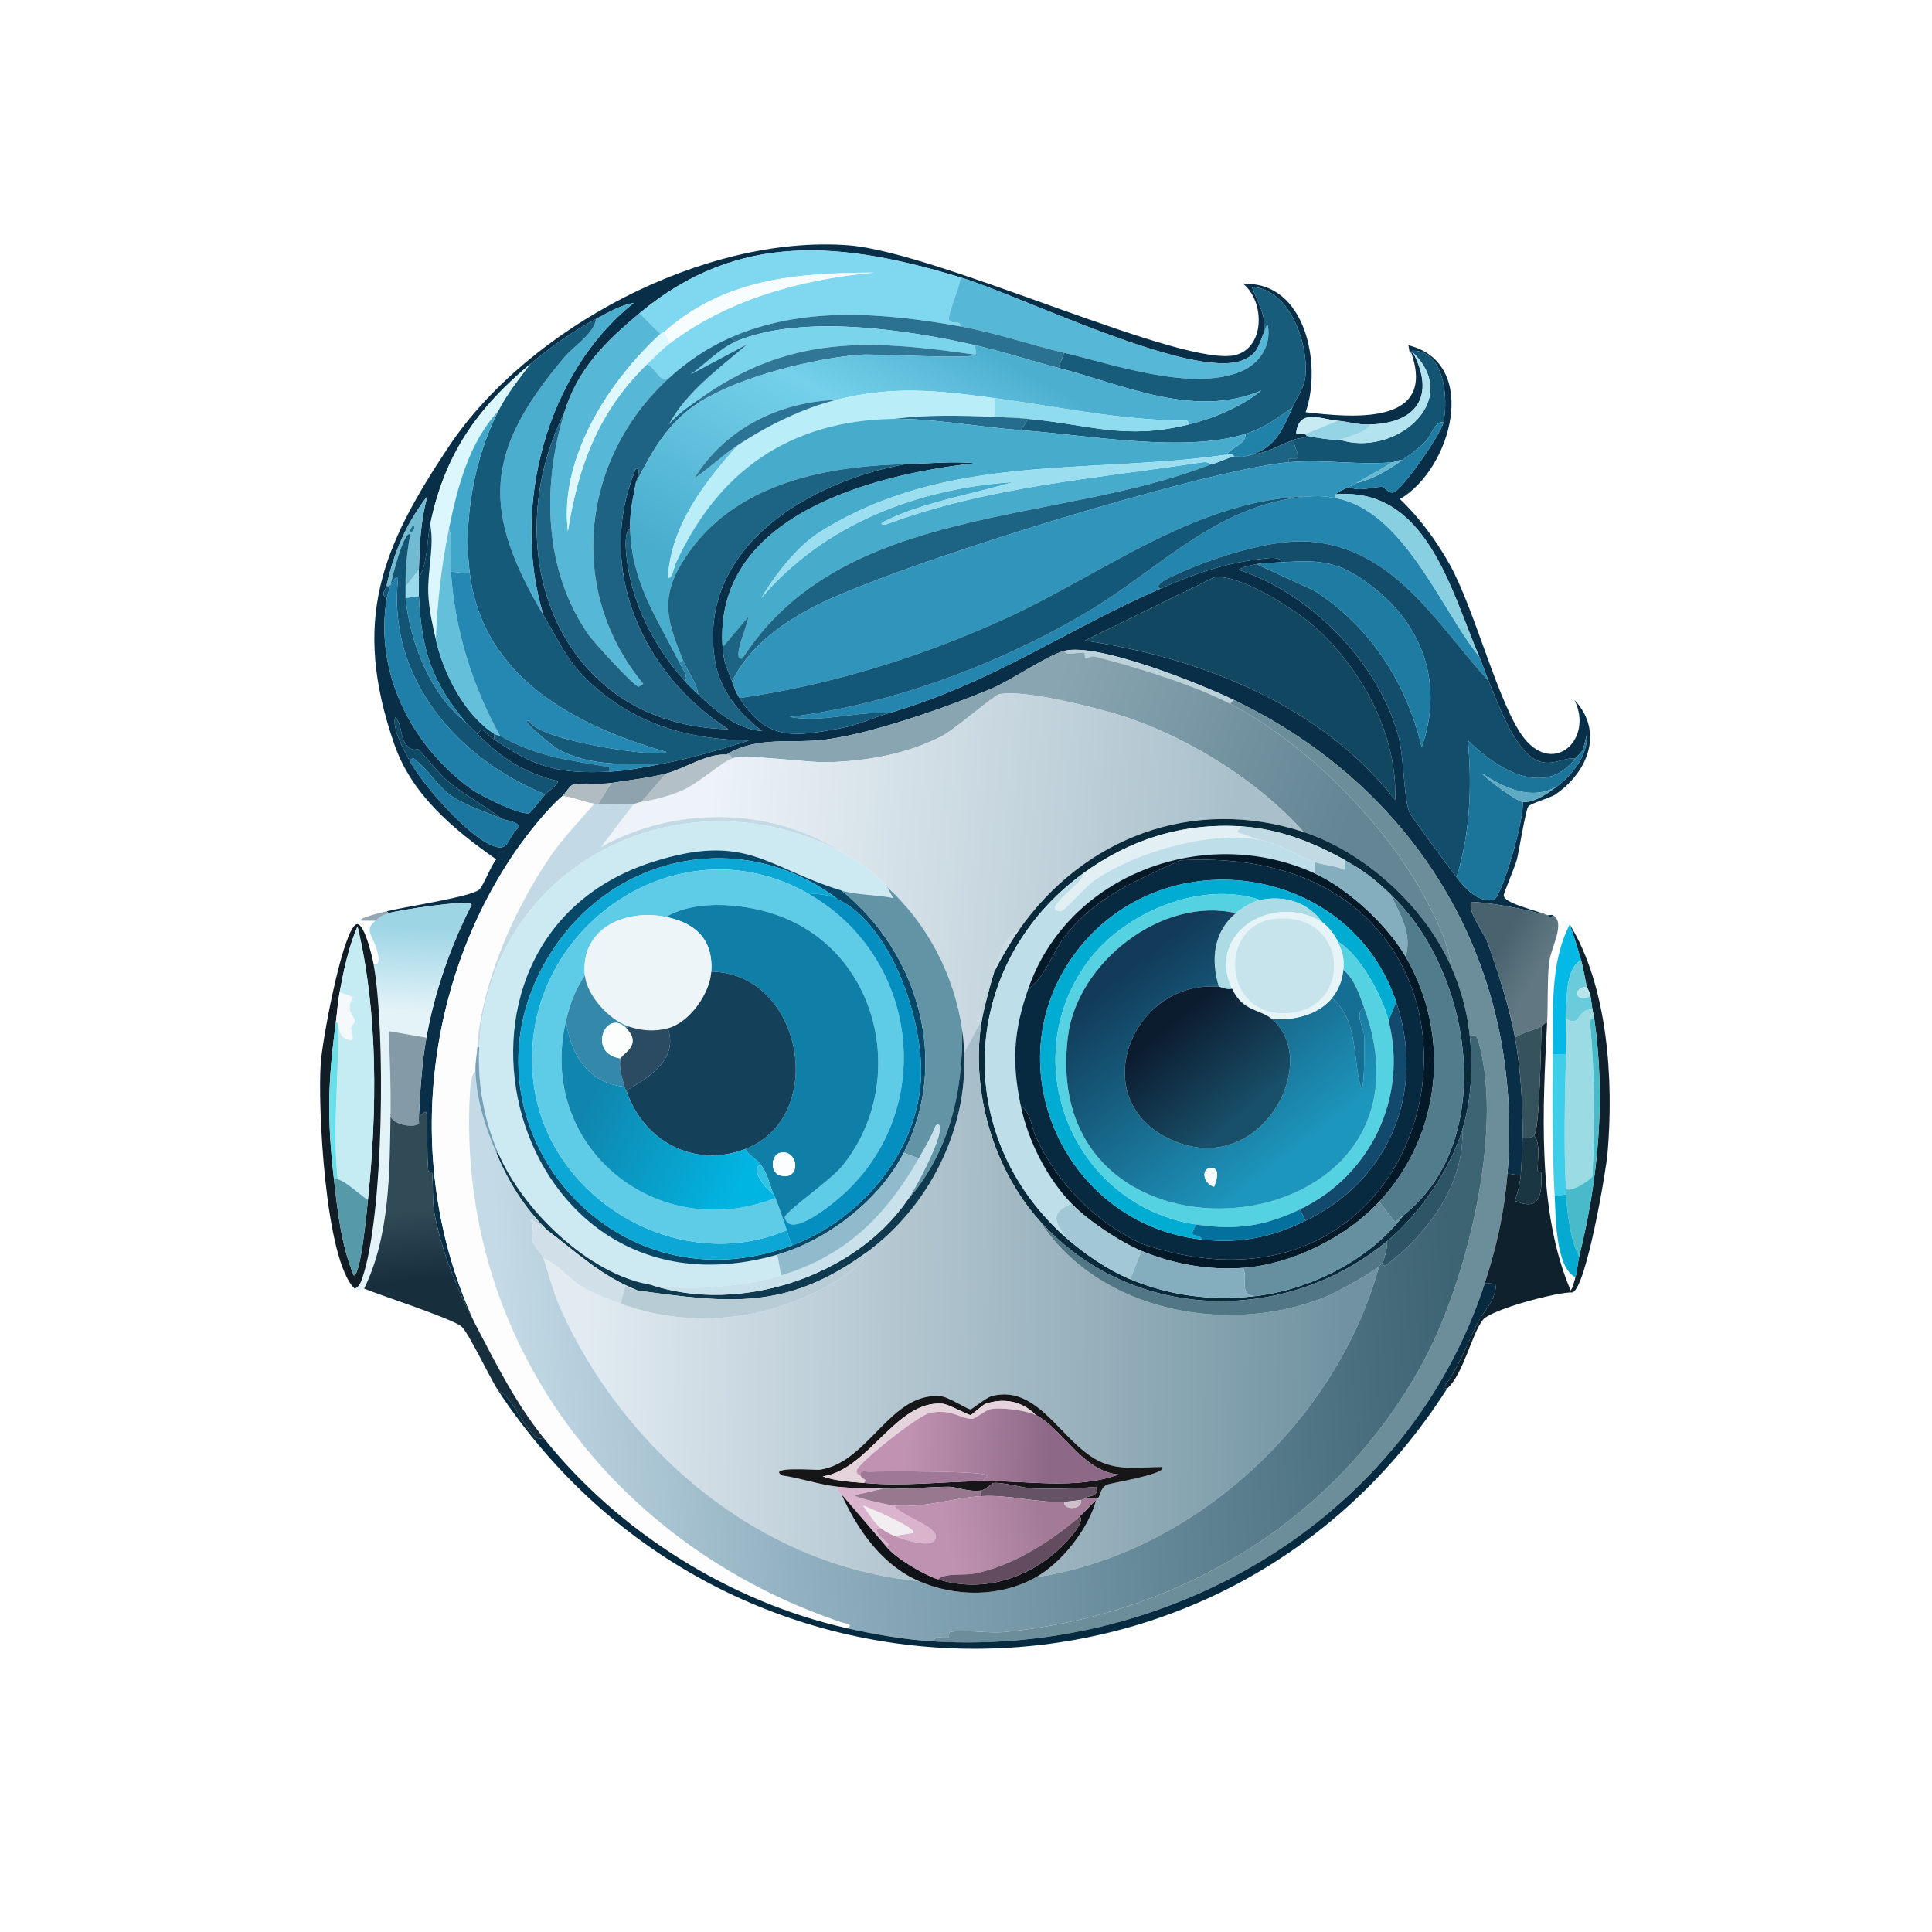 <svg xmlns="http://www.w3.org/2000/svg" width="1024" height="1024"><defs><linearGradient id="a" x1="541.974" x2="455.38" y1="196.239" y2="350.61" gradientUnits="userSpaceOnUse"><stop offset="0%" style="stop-color:#4dafd0"/><stop offset="35.028%" style="stop-color:#75d1ea"/><stop offset="100%" style="stop-color:#49adce"/></linearGradient></defs><defs><linearGradient id="b" x1="539.588" x2="700.573" y1="414.549" y2="475.113" gradientUnits="userSpaceOnUse"><stop offset="0%" style="stop-color:#8aa5b2"/><stop offset="100%" style="stop-color:#638594"/></linearGradient></defs><defs><linearGradient id="c" x1="374.201" x2="650.272" y1="452.717" y2="475.389" gradientUnits="userSpaceOnUse"><stop offset="0%" style="stop-color:#edf3f8"/><stop offset="100%" style="stop-color:#a9c0cb"/></linearGradient></defs><defs><linearGradient id="d" x1="223.537" x2="221.52" y1="491.51" y2="536.465" gradientUnits="userSpaceOnUse"><stop offset="0%" style="stop-color:#9dd5e5"/><stop offset="100%" style="stop-color:#e4f3f8"/></linearGradient></defs><defs><linearGradient id="e" x1="791.004" x2="812.518" y1="507.104" y2="519.838" gradientUnits="userSpaceOnUse"><stop offset="0%" style="stop-color:#48636e"/><stop offset="100%" style="stop-color:#617882"/></linearGradient></defs><defs><linearGradient id="f" x1="605.262" x2="685.84" y1="508.217" y2="611.504" gradientUnits="userSpaceOnUse"><stop offset="0%" style="stop-color:#123b59"/><stop offset="100%" style="stop-color:#1d96bd"/></linearGradient></defs><defs><linearGradient id="g" x1="620.662" x2="659.346" y1="542.422" y2="589.587" gradientUnits="userSpaceOnUse"><stop offset="0%" style="stop-color:#0c1c2f"/><stop offset="100%" style="stop-color:#184f69"/></linearGradient></defs><defs><linearGradient id="h" x1="315.847" x2="399.984" y1="573.297" y2="612.92" gradientUnits="userSpaceOnUse"><stop offset="0%" style="stop-color:#1085ad"/><stop offset="100%" style="stop-color:#01b5e2"/></linearGradient></defs><defs><linearGradient id="i" x1="310.617" x2="710.58" y1="688.775" y2="694.241" gradientUnits="userSpaceOnUse"><stop offset="0%" style="stop-color:#e2ebf2"/><stop offset="100%" style="stop-color:#7193a1"/></linearGradient></defs><defs><linearGradient id="j" x1="771.636" x2="267.793" y1="692.837" y2="726.999" gradientUnits="userSpaceOnUse"><stop offset="0%" style="stop-color:#3d6473"/><stop offset="71.485%" style="stop-color:#92b1c1"/><stop offset="100%" style="stop-color:#c4dae6"/></linearGradient></defs><defs><linearGradient id="k" x1="236.875" x2="240.989" y1="639.629" y2="676.4" gradientUnits="userSpaceOnUse"><stop offset="0%" style="stop-color:#304a56"/><stop offset="100%" style="stop-color:#172f3c"/></linearGradient></defs><defs><linearGradient id="l" x1="480.533" x2="556.36" y1="763.558" y2="768.69" gradientUnits="userSpaceOnUse"><stop offset="0%" style="stop-color:#c192b2"/><stop offset="100%" style="stop-color:#8d6987"/></linearGradient></defs><defs><linearGradient id="m" x1="553.219" x2="502.428" y1="808.476" y2="819.626" gradientUnits="userSpaceOnUse"><stop offset="0%" style="stop-color:#a37b98"/><stop offset="100%" style="stop-color:#c092b2"/></linearGradient></defs><path fill="#082f47" d="M748 187c.174.165.829-.168 1 0 11.946 22.972 1.808 37.377-23 38-7.003.176-10.956-1.453-17-2-9.194-.833-20.439-6.615-22 6.5.966 1.209 3.764.05 5 .5.066.024-.386.615 1 1-2.172 1.491-4.477 1.028-7 2-13.73 5.291-10.41 5.924-27 9 16.061-2.882 20.285-13.104 26-26 2.674-6.034 6.459-10.277 7-17.5 1.272-16.991-8.359-45.026-28.5-46.5 2.883 7.907 7.699 15.05 6.5 24-2.822 6.737-3.249 11.783-11.5 15-26.856 10.47-117.609-34.328-149.5-44-62.128-18.842-117.44-24.884-170 19-18.192 15.189-32.926 29.597-40 53-36.782 74.065-2.322 165.558 87 167.5-45.602-29.232-70.865-85.576-49-138 3.249-1.263.167 6.551 0 7.5-1.573 8.935-3.207 14.457-3 24-3.32 1.548-2.289 11.704-2 14.5 2.595 25.066 14.55 48.043 31 66.5 2.334 2.618 4.444 4.629 7 7 9.571 8.88 20.082 18.359 34 19.5-12.214-9.15-22.454-21.656-25-37-10.017-60.367 50.155-95.466 101-104.5 12.321-.309 24.669-1.606 37-.5-54.46 5.919-138.939 27.748-134 97.5.559 7.889 2.257 11.05 5 18 1.521 3.854 1.481 5.058 4 9 14.651 22.93 29.045 20.472 53.5 16 8.77-1.604 17.09-5.545 25.5-8 55.156-16.101 93.507-43.954 144-66 18.686-8.159 34.975-13.885 55.5-16 1.576-.162 8.725-1.174 8.5 2-4.46.287-8.491.18-13 1-2.95.536-6.976 1.401-9.5 3 37.986 12.332 73.758 48.824 84.5 87.5 3.301 11.886 2.799 32.53 6 41 .753 1.993 21.949 30.564 25 34.5 4.07 5.25 11.074 13.458 19.5 12 4.389-.76 16.938-44.564 15.5-52 5.875.839 13.708-4.759 18-8 8.438-6.372 16.681-16.569 16-27.5l-2 8c-1.011 1.489-3.048 3.268-4 4.5-6.136-.553-10.534 3.305-17.5 2-13.699-2.566-23.607-31.41-28.5-43-1.782-4.222-3.145-8.691-5-13-14.927-34.664-27.768-90.002-76-86 1.117-1.711 5.072-2.793 7-4 5.063 2.919 12.735-.058 17.5 0 1.121.014 3.62 3.63 6 3 4.55-1.205 25.055-30.474 26.5-37 2.884-13.025.483-40.054-18-38l-.5-3c38.131 9.473 22.819 65.7-4.5 81.5 10.296 9.867 18.946 21.604 26 34 13.593 23.887 26.535 76.371 40 93 15.886 19.619 36.659.094 26.5-20.5 15.897 16.996 6.897 38.365-10 50-2.958 2.037-13.194 4.71-14.5 6.5-1.376 1.886-4.9 23.434-6 28-.772 3.202-6.98 17.791-7 19-.072 4.347 17.657 8.1 23 10.5-13.029-3.206-26.14-6.11-39.5-7-4.448 2.237 6.284 17.258 7.5 20.5 5.427 14.475 12.318 36.457 15 51.5 3.013 16.897 4.204 35.809 4 53-.078 6.6-.49 13.425-1 20l-7-1c8.895-109.632-46.919-203.911-145-251-17.801-8.546-72.46-30.595-90-26-8.891 2.329-28.186 15.685-38.5 20-23.444 9.808-63.262 23.848-88 27-18.447 2.35-35.822-2.163-52.5 8-9.8-.936-22.788 7.695-32 10-9.539 2.387-19.294 3.495-29 5-6.21.963-15.629-.419-20.5 1-1.35.393-4.272 4.96-5.5 6-7.968 6.748-19.023 20.755-25 29.5-49.657 72.659-58.502 170.443-21 250.5-8.777-16.778-18.509-39.309-22-60.5-.907-5.508-.279-13.347-1-20-.085-.787-1.919-.214-2-1-.94-9.16-.112-21.529-1-31-.672-.911-3.859 2.311-4 2.5.739-14.007 1.557-28.187 4-42 4.307-24.356 12.821-48.568 24-70.5-1.002-3.114-39.622 3.08-44 4.5l-1-1c8.875-2.282 44.842-7.614 49-11.5 2.235-2.089 6.346-12.922 9-16-22.602-15.946-44.632-34.011-54-61-22.86-65.862-6.687-104.589 29-158 41.977-62.824 135.472-112.189 211.5-106.5 48.268 3.612 179.449 66.148 206 58 15.161-4.653 14.629-28.379 3.5-37.5 33.177-1.493 41.757 43.225 33 68 23.96 2.74 69.624 7.538 56-31.5m-432-18c-12.542 6.667-24.102 14.932-35 24-28.395 23.625-45.5 48.354-53 85-1.833 8.959-1.398 21.638-6 28 .001-1.446-.047-2.534 0-4 .446-13.985.822-25.268 4.5-39-10.976 14.024-17.728 29.687-21.5 47-.587 2.696-3.627 5.076 0 7-6.577 39.244 12.611 77.72 44.5 101 4.874 3.558 26.028 14.228 31 13 .637-.157 7.241-8.557 8.5-10 .754-.865 7.55-5.699 6.5-7-18.233-4.639-29.537-12.031-42.5-25 3.228-4.473 3.657-.611 9 3 22.015 14.881 33.994 18.246 61 17 9.334-.431 17.904-2.286 27-4 16.008-3.017 31.502-7.622 47-12.5-29.96-.564-56.213-7.285-79.5-26.5-16.153-13.328-19.511-23.111-29.5-40-17.278-56.486 1.205-128.401 48-165.5-7.305 1.308-13.594 5.095-20 8.5m327.5 137L575 339.5c61.938 9.366 124.948 33.963 164.5 84.5 1.216-34.49-17.608-69.537-43-92-10.111-8.945-39.547-28.076-53-26M217 403c6.923 12.876 30.335 39.416 43.5 45 9.894 4.196 7.662-3.691 14.5-9.5.066-3.071-6.634-3.466-9-4.5-8.838-6.937-18.701-11.88-27.5-19-6.371-5.155-11.187-12.397-17-18-.184-.177-2.503 1.277-5-1-4.958-4.521-2.854-11.228-7-16-1.821 6.097 4.38 17.197 7.5 23"/><path fill="#7fd8ef" d="M509 147c.135 4.201-7.033 20.049-6 22.5 1.251 2.97 6.315-.316 6 3.5-40.424-7.208-83.517-11.016-122 6-11.652 5.152-22.481 12.398-32 21-5.297 3.873-6.778-4.538-12-7 3.866-3.737 7.704-7.757 12-11 31.051-23.445 69.604-33.911 108-37.5-41.127.098-79.274 3.251-111 31.5-.21.187-1.805.821-2 1l-11-11c52.56-43.884 107.872-37.842 170-19"/><path fill="#f7fcfe" d="m355 182-3-6c31.726-28.249 69.873-31.402 111-31.5-38.396 3.589-76.949 14.055-108 37.5"/><path fill="#57b7d6" d="M670 176c.364-.869 1.07-3.933 2-3.5 1.958 10.783-4.569 20.47-14.5 24.5-26.116 10.598-66.94-3.737-93.5-10-18.466-4.355-36.118-10.633-55-14 .315-3.816-4.749-.53-6-3.5-1.033-2.451 6.135-18.299 6-22.5 31.891 9.672 122.644 54.47 149.5 44 8.251-3.217 8.678-8.263 11.5-15"/><path fill="#185c7b" d="M685 216c-8.469 6.087-14.838 10.815-25 14-32.595 10.216-84.101.491-119-2l4-6c32.524 3.056 51.165 11.367 85 3 13.193-3.262 27.885-9.364 38.5-18-35.469 15.074-73.089-3.138-107.5-12l3-8c26.56 6.263 67.384 20.598 93.5 10 9.931-4.03 16.458-13.717 14.5-24.5-.93-.433-1.636 2.631-2 3.5 1.199-8.95-3.617-16.093-6.5-24 20.141 1.474 29.772 29.509 28.5 46.5-.541 7.223-4.326 11.466-7 17.5"/><path fill="#4caece" d="M288 326c-32.65-55.207-31.439-86.342 11-136.5 5.404-6.387 15.578-12.312 17-20.5 6.406-3.405 12.695-7.192 20-8.5-46.795 37.099-65.278 109.014-48 165.5"/><path fill="#57b7d6" d="M350 177c-27.37 25.116-53.741 65.931-49 104.5 5.437-34.696 16.534-63.881 42-88.5 5.222 2.462 6.703 10.873 12 7-47.159 42.619-55.02 113.123-14 162.5-.674.049-2.355 1.515-2.5 1.5-2.585-.276-23.831-23.685-26.5-27.5-23.798-34.019-24.748-78.63-13-117.5 7.074-23.403 21.808-37.811 40-53z"/><path fill="#2b7192" d="M509 173c18.882 3.367 36.534 9.645 55 14l-3 8c-14.707-3.788-29.215-8.616-44-12-36.002-8.241-92.095-16.742-127-2l-3-2c38.483-17.016 81.576-13.208 122-6"/><path fill="#165a7a" d="M288 326c9.989 16.889 13.347 26.672 29.5 40 23.287 19.215 49.54 25.936 79.5 26.5-15.498 4.878-30.992 9.483-47 12.5-18.9-.179-37.355 1.394-54.5-8-1.138-.624-21.321-16.227-15-15 4.133 10.765 71.915 20.235 72.5 16.5-48.4-13.962-96.981-39.353-104-94.5-3.601-28.291 2.204-60.467 15-86 4.721-9.42 10.795-16.689 17-25 10.898-9.068 22.458-17.333 35-24-1.422 8.188-11.596 14.113-17 20.5-42.439 50.158-43.65 81.293-11 136.5"/><path fill="#79d4ec" d="M517 183c-.265 1.257.395 4.318 0 5-56.638-8.155-99.125-10.593-147 24-5.542 4.004-11.078 7.653-15.5 13 9.481-17.532 26.655-29.694 41.5-42.5l-30 16c7.305-5.21 15.765-14.022 24-17.5 34.905-14.742 90.998-6.241 127 2"/><path fill="#dff8fd" d="M355 182c-4.296 3.243-8.134 7.263-12 11-25.466 24.619-36.563 53.804-42 88.5-4.741-38.569 21.63-79.384 49-104.5.195-.179 1.79-.813 2-1z"/><path fill="#1e6383" d="m387 179 3 2c-8.235 3.478-16.695 12.29-24 17.5l30-16c-14.845 12.806-32.019 24.968-41.5 42.5 4.422-5.347 9.958-8.996 15.5-13l1 1c-16.887 10.603-25.264 25.841-34 43 .167-.949 3.249-8.763 0-7.5-21.865 52.424 3.398 108.768 49 138-89.322-1.942-123.782-93.435-87-167.5-11.748 38.87-10.798 83.481 13 117.5 2.669 3.815 23.915 27.224 26.5 27.5.145.015 1.826-1.451 2.5-1.5-41.02-49.377-33.159-119.881 14-162.5 9.519-8.602 20.348-15.848 32-21"/><path fill="#307697" d="M517 188c-1.515 2.618-52.348-.565-60.5 0-24.842 1.722-64.343 11.716-85.5 25l-1-1c47.875-34.593 90.362-32.155 147-24"/><path fill="url(#a)" d="M561 195c34.411 8.862 72.031 27.074 107.5 12-10.615 8.636-25.307 14.738-38.5 18 .437-3.002-2.675-1.947-4.5-2-36.896-1.064-63.082-7.232-98.5-12-30.52-4.109-53.473-6.701-84 1-30.278 1.049-58.81 15.348-75 41.5 8.134-5.418 14.744-12.025 23-17.5-17.748 19.971-35.534 42.571-37 70.5 2.563-.491 2.99-5.277 4-7.5h3c-11.249 18.849-6.973 31.334 1 51l-2 1c-12.023-23.704-25.389-42.833-26-71-.207-9.543 1.427-15.065 3-24 8.736-17.159 17.113-32.397 34-43 21.157-13.284 60.658-23.278 85.5-25 8.152-.565 58.985 2.618 60.5 0 .395-.682-.265-3.743 0-5 14.785 3.384 29.293 8.212 44 12" style="fill:url(#a)"/>/&gt;<path fill="#135473" d="M765 224c-3.907-1.639-6.75 7.106-9 9.5-4.012 4.268-8.276 7.179-13 10.5-2.035-.381-3.062.82-5 1-17.964 1.672-36.118-1.677-55 0-.503-3.627 3.893-1.035 5-2.5.774-1.025-3.018-7.323-2-9.5 2.523-.972 4.828-.509 7-2 3.525.979 13.464 2.355 17 2 28.325 9.618 65.67-19.937 39-46-.171-.168-.826.165-1 0-.069-.065-1.183.137-1-1 18.483-2.054 20.884 24.975 18 38"/><path fill="#b3e3ef" d="M710 233c1.813-.182 16.86-5.025 16-8 24.808-.623 34.946-15.028 23-38 26.67 26.063-10.675 55.618-39 46"/><path fill="#dbf6fc" d="M264 218c-15.435 16.75-21.491 40.013-26 62-4.025 19.631-6.201 38.909-7 59-1.776-7.801-3.722-16.51-4-24.5-.435-12.5 3.305-25.105 1-36.5 7.5-36.646 24.605-61.375 53-85-6.205 8.311-12.279 15.58-17 25"/><path fill="#b9eef9" d="M527 211v10c-17.744-.806-35.299-1.228-53 1-55.708.772-93.747 28.031-116 77-1.01 2.223-1.437 7.009-4 7.5 1.466-27.929 19.252-50.529 37-70.5 15.367-10.191 34.094-19.483 52-24 30.527-7.701 53.48-5.109 84-1"/><path fill="#2c7495" d="M443 212c-17.906 4.517-36.633 13.809-52 24-8.256 5.475-14.866 12.082-23 17.5 16.19-26.152 44.722-40.451 75-41.5"/><path fill="#8edcee" d="M630 225c-33.835 8.367-52.476.056-85-3-6.177-.58-11.835-.72-18-1v-10c35.418 4.768 61.604 10.936 98.5 12 1.825.053 4.937-1.002 4.5 2"/><path fill="#2081a9" d="M685 216c-5.715 12.896-9.939 23.118-26 26-1.525.283-3.462-.27-5 0-.152-1.507-2.937-1.154-4-1 2.262-3.406 11.224-6.21 10-11 10.162-3.185 16.531-7.913 25-14"/><path fill="#41a7ca" d="m249 304-10-1c-.507-7.566 1.201-15.582-1-23 4.509-21.987 10.565-45.25 26-62-12.796 25.533-18.601 57.709-15 86"/><path fill="#246d8e" d="M527 221c6.165.28 11.823.42 18 1l-4 6c-20.933-1.494-46.767-6.28-67-6 17.701-2.228 35.256-1.806 53-1"/><path fill="#c8ebf3" d="m709 223-17 7c-1.236-.45-4.034.709-5-.5 1.561-13.115 12.806-7.333 22-6.5"/><path fill="#47abcc" d="M474 222c20.233-.28 46.067 4.506 67 6 34.899 2.491 86.405 12.216 119 2 1.224 4.79-7.738 7.594-10 11-73.272 10.59-147.945-1.367-215.5 41-11.851 7.432-23.9 22.925-31 35 33.27-39.28 82.901-58.081 133.5-61.5-20.711 6.22-48.351 10.888-67.5 20.5-1.301.653-4.39 2.17 0 2 53.673-20.062 111.577-24.46 168-33 2.883-.436 4.272 1.035 4.5 1-81.875 32.415-195.348 20.365-248.5 103-3.531.98-1.672-5.264-1.5-6.5.234-1.684 5.267-15.249 4.5-15.5L383 343c-4.939-69.752 79.54-91.581 134-97.5-12.331-1.106-24.679.191-37 .5-44.689 1.122-93.892 10.931-119 53h-3c22.253-48.969 60.292-76.228 116-77"/><path fill="#95d4e5" d="M726 225c.86 2.975-14.187 7.818-16 8-3.536.355-13.475-1.021-17-2-1.386-.385-.934-.976-1-1l17-7c6.044.547 9.997 2.176 17 2"/><path fill="#1f7ca2" d="M765 224c-1.445 6.526-21.95 35.795-26.5 37-2.38.63-4.879-2.986-6-3-4.765-.058-12.437 2.919-17.5 0 .708-.443 2.589-1.18 4-2 8.981-2.125 16.61-6.804 24-12 4.724-3.321 8.988-6.232 13-10.5 2.25-2.394 5.093-11.139 9-9.5"/><path fill="#1c6384" d="M686 233c-1.018 2.177 2.774 8.475 2 9.5-1.107 1.465-5.503-1.127-5 2.5-44.897 3.986-212.035 55.508-252.5 77-17.357 9.219-33.52 21.203-42.5 39-2.743-6.95-4.441-10.111-5-18l13.5-16c.767.251-4.266 13.816-4.5 15.5-.172 1.236-2.031 7.48 1.5 6.5 53.152-82.635 166.625-70.585 248.5-103 3.946-.614 7.957-3.291 12-4 1.538-.27 3.475.283 5 0 16.59-3.076 13.27-3.709 27-9"/><path fill="#9adeef" d="M654 242c-4.043.709-8.054 3.386-12 4-.228.035-1.617-1.436-4.5-1-56.423 8.54-114.327 12.938-168 33-4.39.17-1.301-1.347 0-2 19.149-9.612 46.789-14.28 67.5-20.5-50.599 3.419-100.23 22.22-133.5 61.5 7.1-12.075 19.149-27.568 31-35 67.555-42.367 142.228-30.41 215.5-41 1.063-.154 3.848-.507 4 1"/><path fill="#3195bb" d="M738 245c-6.195 3.848-12.717 7.351-19 11-1.411.82-3.292 1.557-4 2-1.928 1.207-5.883 2.289-7 4-.159.244.088 1.377 0 2-4.085-.756-7.821-1.205-12-1-60.796.504-110.429 40.817-163.5 65-44.617 20.331-91.849 34.952-140.5 42-2.519-3.942-2.479-5.146-4-9 8.98-17.797 25.143-29.781 42.5-39 40.465-21.492 207.603-73.014 252.5-77 18.882-1.677 37.036 1.672 55 0"/><path fill="#68b8d1" d="M743 244c-7.39 5.196-15.019 9.875-24 12 6.283-3.649 12.805-7.152 19-11 1.938-.18 2.965-1.381 5-1"/><path fill="#1d6383" d="M480 246c-50.845 9.034-111.017 44.133-101 104.5 2.546 15.344 12.786 27.85 25 37-13.918-1.141-24.429-10.62-34-19.5-.757-6.389-5.642-12.184-8-18-7.973-19.666-12.249-32.151-1-51 25.108-42.069 74.311-51.878 119-53"/><path fill="#2486af" d="M708 264c35.987 6.664 55.449 58.509 76 84 1.855 4.309 3.218 8.778 5 13-27.643-30.271-50.337-71.549-96.5-74-19.825-1.053-49.851 8.701-68 17-1.783.815-14.198 5.961-9.5 8-50.493 22.046-88.844 49.899-144 66-17.459-1.165-35.132 5.256-52.5 2 54.006-6.466 113.364-28.701 160-57 38.28-23.229 68.835-57.609 117.5-60 4.179-.205 7.915.244 12 1"/><path fill="#88cfe2" d="M784 348c-20.551-25.491-40.013-77.336-76-84 .088-.623-.159-1.756 0-2 48.232-4.002 61.073 51.336 76 86"/><path fill="#70bbd2" d="m222 302-7 9c-.192-9.122.77-19.016 2.5-28-3.815-1.268-9.768 23.796-10.5 27-.122.138-2.086 1.644-2 0 3.772-17.313 10.524-32.976 21.5-47-3.678 13.732-4.054 25.015-4.5 39m-3.5-23c-.158.067-1.578 2.454-1 3 1.991.075 3.154-3.908 1-3"/><path fill="#145879" d="M696 263c-48.665 2.391-79.22 36.771-117.5 60-46.636 28.299-105.994 50.534-160 57 17.368 3.256 35.041-3.165 52.5-2-8.41 2.455-16.73 6.396-25.5 8-24.455 4.472-38.849 6.93-53.5-16 48.651-7.048 95.883-21.669 140.5-42 53.071-24.183 102.704-64.496 163.5-65"/><path fill="#0a3b55" d="M231 339c4.089 17.961 15.039 39.711 31 50v3c-5.343-3.611-5.772-7.473-9-3-1.645-1.646-4.757-4.523-6-6-18.466-21.943-23.509-38.6-25-67-.173-3.29-.002-6.699 0-10 4.602-6.362 4.167-19.041 6-28 2.305 11.395-1.435 24-1 36.5.278 7.99 2.224 16.699 4 24.5"/><path fill="#236a8e" d="M218.5 279c2.154-.908.991 3.075-1 3-.578-.546.842-2.933 1-3"/><path fill="#63bfda" d="M239 303c2.072 30.896 11.192 60.145 26 87-.349-.197-1.846-.256-3-1-15.961-10.289-26.911-32.039-31-50 .799-20.091 2.975-39.369 7-59 2.201 7.418.493 15.434 1 23"/><path fill="#19607f" d="M334 280c.611 28.167 13.977 47.296 26 71 1.281 2.526 5.246 8.083 3 10-16.45-18.457-28.405-41.434-31-66.5-.289-2.796-1.32-12.952 2-14.5"/><path fill="#135474" d="M215 311c.031 1.461-.052 5.45 0 6 2.23 23.563 13.191 51.102 32 66 1.243 1.477 4.355 4.354 6 6 12.963 12.969 24.267 20.361 42.5 25 1.05 1.301-5.746 6.135-6.5 7-46.423-18.792-83.903-61.379-78-114.5-1.922-1.336-2.808 2.148-4 3.5.732-3.204 6.685-28.268 10.5-27-1.73 8.984-2.692 18.878-2.5 28"/><path fill="#124e6b" d="M789 361c4.893 11.59 14.801 40.434 28.5 43 6.966 1.305 11.364-2.553 17.5-2-16.759 21.695-42.242 4.926-57-9.5 2.243 24.147 1.186 49.378-6 72.5-3.051-3.936-24.247-32.507-25-34.5-3.201-8.47-2.699-29.114-6-41-10.742-38.676-46.514-75.168-84.5-87.5 2.524-1.599 6.55-2.464 9.5-3l30.5 14c29.66 18.787 49 48.953 57 83 11.739-32.69 1-64.245-26-85-17.646-13.564-26.777-14.397-48.5-13 .225-3.174-6.924-2.162-8.5-2-20.525 2.115-36.814 7.841-55.5 16-4.698-2.039 7.717-7.185 9.5-8 18.149-8.299 48.175-18.053 68-17 46.163 2.451 68.857 43.729 96.5 74"/><path fill="#1e7ba2" d="M666 299c4.509-.82 8.54-.713 13-1 21.723-1.397 30.854-.564 48.5 13 27 20.755 37.739 52.31 26 85-8-34.047-27.34-64.213-57-83z"/><path fill="#99daec" d="M222 302c-.047 1.466.001 2.554 0 4-.002 3.301-.173 6.71 0 10l-7 1c-.052-.55.031-4.539 0-6z"/><path fill="#2588b2" d="M249 304c7.019 55.147 55.6 80.538 104 94.5-.585 3.735-68.367-5.735-72.5-16.5-6.321-1.227 13.862 14.376 15 15 17.145 9.394 35.6 7.821 54.5 8-9.096 1.714-17.666 3.569-27 4 .504-4.189-.984-2.569-3.5-3-20.633-3.53-35.745-5.437-54.5-16-14.808-26.855-23.928-56.104-26-87z"/><path fill="#207fa9" d="M289 421c-1.259 1.443-7.863 9.843-8.5 10-4.972 1.228-26.126-9.442-31-13-31.889-23.28-51.077-61.756-44.5-101 .187-1.116 1.493-4.782 2-7 1.192-1.352 2.078-4.836 4-3.5-5.903 53.121 31.577 95.708 78 114.5"/><path fill="#114761" d="M643.5 306c13.453-2.076 42.889 17.055 53 26 25.392 22.463 44.216 57.51 43 92-39.552-50.537-102.562-75.134-164.5-84.5Z"/><path fill="#135474" d="M207 310c-.507 2.218-1.813 5.884-2 7-3.627-1.924-.587-4.304 0-7-.086 1.644 1.878.138 2 0"/><path fill="#2582a9" d="M222 316c1.491 28.4 6.534 45.057 25 67-18.809-14.898-29.77-42.437-32-66z"/><path fill="#bcd2db" d="m654 371-2 2c-19.528-10.155-49.898-19.431-71.5-25-2.409-.621-4.03 1.219-5 1-.977-.221-.027-2.81-1-3-2.847-.555-9.282 1.813-10.5-1 17.54-4.595 72.199 17.454 90 26"/><path fill="url(#b)" d="M652 373c39.168 20.368 80.761 61.885 102 100.5 6.12 11.127 13.818 25.994 15 38.5-13.876-31.358-45.36-60.282-78-71-23.653-26.369-57.974-48.103-91.5-60-13.815-4.902-57.132-16.061-70-13-2.734.65-23.398 18.543-30 22-18.547 9.71-40.215 13.458-61 14-10.698.279-43.195-4.517-50.5-2-.408-1.774-1.455-1.853-3-2 16.678-10.163 34.053-5.65 52.5-8 24.738-3.152 64.556-17.192 88-27 10.314-4.315 29.609-17.671 38.5-20 1.218 2.813 7.653.445 10.5 1 .973.19.023 2.779 1 3 .97.219 2.591-1.621 5-1 21.602 5.569 51.972 14.845 71.5 25" style="fill:url(#b)"/>/&gt;<path fill="#2b85ac" d="M370 368c-2.556-2.371-4.666-4.382-7-7 2.246-1.917-1.719-7.474-3-10l2-1c2.358 5.816 7.243 11.611 8 18"/><path fill="url(#c)" d="M691 441c-58.488-19.205-116.542 2.83-151 52-8.459 3.887-10.577 14.441-13 22-4.347 8.735-7.709 17.863-8 28l-8 15c-.214-4.406-.375-7.602-1-12-4.11-28.925-18.374-56.389-40-76-4.568-6.389-17.865-15.317-25-19-37.386-23.492-87.919-23.671-126.5-2l17.5-23c1.58-.154 2.386-.753 4-1 7.124-1.091 14.905-3.179 21.5-6 8.183-3.5 21.289-15.204 26.5-17 7.305-2.517 39.802 2.279 50.5 2 20.785-.542 42.453-4.29 61-14 6.602-3.457 27.266-21.35 30-22 12.868-3.061 56.185 8.098 70 13 33.526 11.897 67.847 33.631 91.5 60" style="fill:url(#c)"/>/&gt;<path fill="#6c8e9a" d="M799 622c-1.661 20.469-5.701 38.574-12 58-39.983 123.301-164.339 197.509-292 190-.031-3.747 5.499-1.386 7.5-2 .993-.305.024-2.826 1-3 8.073-1.434 20.245.859 29 0 93.42-9.162 176.319-59.614 221.5-142.5 23.094-42.366 42.844-121.788 30-169-.727-2.674-.862-5.513-5-4.5-1.422-13.273-4.643-24.894-10-37-1.182-12.506-8.88-27.373-15-38.5-21.239-38.615-62.832-80.132-102-100.5l2-2c98.081 47.089 153.895 141.368 145 251"/><path fill="#0e4965" d="M266 434c-8.619-3.767-18.669-6.706-26.5-12-7.268-4.913-12.878-14.448-18.5-18.5-1.816-1.309-1.393-2.338-4-.5-3.12-5.803-9.321-16.903-7.5-23 4.146 4.772 2.042 11.479 7 16 2.497 2.277 4.816.823 5 1 5.813 5.603 10.629 12.845 17 18 8.799 7.12 18.662 12.063 27.5 19"/><path fill="#145575" d="M265 390c18.755 10.563 33.867 12.47 54.5 16 2.516.431 4.004-1.189 3.5 3-27.006 1.246-38.985-2.119-61-17v-3c1.154.744 2.651.803 3 1"/><path fill="#1b759a" d="M825 417c-13.675 7.461-27.496.687-39.5-7 2.959 3.437 18.18 14.526 21.5 15 1.438 7.436-11.111 51.24-15.5 52-8.426 1.458-15.43-6.75-19.5-12 7.186-23.122 8.243-48.353 6-72.5 14.758 14.426 40.241 31.195 57 9.5.952-1.232 2.989-3.011 4-4.5l2-8c.681 10.931-7.562 21.128-16 27.5"/><path fill="#b4c0c7" d="M385 400c1.545.147 2.592.226 3 2-5.211 1.796-18.317 13.5-26.5 17-6.595 2.821-14.376 4.909-21.5 6l13-15c9.212-2.305 22.2-10.936 32-10"/><path fill="#1b779f" d="M266 434c2.366 1.034 9.066 1.429 9 4.5-6.838 5.809-4.606 13.696-14.5 9.5-13.165-5.584-36.577-32.124-43.5-45 2.607-1.838 2.184-.809 4 .5 5.622 4.052 11.232 13.587 18.5 18.5 7.831 5.294 17.881 8.233 26.5 12"/><path fill="#8ea3ae" d="m353 410-13 15c-1.614.247-2.42.846-4 1-5.034.492-13.914.428-19 0l7-11c9.706-1.505 19.461-2.613 29-5"/><path fill="#5eaac3" d="M825 417c-4.292 3.241-12.125 8.839-18 8-3.32-.474-18.541-11.563-21.5-15 12.004 7.687 25.825 14.461 39.5 7"/><path fill="#b1bcc2" d="M317 426c-.653-.055-1.351.07-2 0-4.918-.527-11.675-3.812-17-4 1.228-1.04 4.15-5.607 5.5-6 4.871-1.419 14.29-.037 20.5-1z"/><path fill="#fdfdfe" d="M315 426c-7.726 8.944-16.249 17.767-23 27.5-19.062 27.482-36.994 67.945-39 101.5-.262 4.379-1.189 8.409-1 13-2.504.879-2.886 10.271-3 12.5-6.649 129.987 76.559 239.169 197.5 279.5 1.439.48 6.357.88 2.5 3-62.239-13.954-121.372-51.226-161-101-15.076-18.936-24.917-38.814-36-60-37.502-80.057-28.657-177.841 21-250.5 5.977-8.745 17.032-22.752 25-29.5 5.325.188 12.082 3.473 17 4"/><path fill="#c3d9e5" d="M317 426c5.086.428 13.966.492 19 0l-17.5 23c38.581-21.671 89.114-21.492 126.5 2-84.451-43.592-185.931 7.646-191 104h-1c2.006-33.555 19.938-74.018 39-101.5 6.751-9.733 15.274-18.556 23-27.5.649.07 1.347-.055 2 0"/><path fill="#092a3b" d="M691 441c32.64 10.718 64.124 39.642 78 71 5.357 12.106 8.578 23.727 10 37 1.756 16.387.854 34.258-4 50-6.531 21.179-22.896 44.927-40 59-54.661 44.974-136.098 42.502-184-11-24.386-27.237-36.188-67.678-31-104 .979-6.851 4.813-21.177 7-28 3.496-7.025 8.481-15.551 13-22 34.458-49.17 92.512-71.205 151-52m-117 22c-65.528 47.96-70.038 139.076-9 193 9.624 8.503 22.088 17.044 34 22 21.164 8.804 43.148 11.603 66 9 29.52-3.362 60.894-19.218 79-43 50.133-39.878 36.267-128.908-7-170-8.846-8.401-13.425-11.959-24-18-16.738-9.561-35.35-16.726-55-18-30.921-2.004-59.325 6.941-84 25"/><path fill="#cde9f2" d="M445 451c7.135 3.683 20.432 12.611 25 19 .894 1.251 2.454 4.455 3.5 6-8.248-1.752-19.719-1.618-27.5-4-39.788-12.181-50.364-31.187-100.5-15-129.555 41.828-75.64 248.773 66.5 208l2 11c-19.844 5.966-48.584 8.373-69 5-33.054-5.461-68.241-39.901-81-70-7.485-17.657-11.011-36.778-10-56 5.069-96.354 106.549-147.592 191-104"/><path fill="#e2f0f4" d="m658 438-2.5 3 11.5 4c-26.9-4.536-65.243 6.56-87.5 22-3.208 2.226-15.833 16-17 16-12.511-.002 13.989-16.558 11.5-20 24.675-18.059 53.079-27.004 84-25"/><path fill="#c1dae3" d="m713 456-.5 5c-4.892-2.253-10.51-2.299-15.5-4-10.04-3.422-19.108-10.163-30-12l-11.5-4 2.5-3c19.65 1.274 38.262 8.439 55 18"/><path fill="#bedee9" d="M667 445c10.892 1.837 19.96 8.578 30 12v6c-57.88-26.604-130.766.07-152 61-7.808 22.406-8.819 38.871-4 62 3.89 18.668 13.803 38.247 27 52-11.909 4.672-8.661 9.879-3 18-61.038-53.924-56.528-145.04 9-193 2.489 3.442-24.011 19.998-11.5 20 1.167 0 13.792-13.774 17-16 22.257-15.44 60.6-26.536 87.5-22"/><path fill="#074768" d="M446 472c40.933 33.006 57.592 90.75 33 139-12.656 24.831-40.37 46.361-67 54-142.14 40.773-196.055-166.172-66.5-208 50.136-16.187 60.712 2.819 100.5 15m-26 188c35.457-13.431 65.049-47.76 68-86.5 2.387-31.345-16.391-87.822-48-98.5l4.5 2c-47.939-37.061-114.555-26.371-149.5 23.5-60.737 86.677 25.053 197.359 125 159.5"/><path fill="#031928" d="M697 463c17.61 8.094 38.225 27.237 48 44 24.385 41.819 18.91 94.77-14 130-17.612 18.854-46.02 33.063-72 35-18.359 1.368-37.194-1.991-54-9-11.475-4.786-28.43-16.069-37-25-13.197-13.753-23.11-33.332-27-52 5.588 4.058 5.514 11.154 8 16.5 11.627 25 30.816 44.406 55.5 56.5 174.95 60.04 216.007-214.036 21-203-22.707 10.596-43.822 18.662-60.5 39.5-7.368 9.205-11.089 22.883-20 28.5 21.234-60.93 94.12-87.604 152-61"/><path fill="#0ca7d4" d="M440 475c-2.042-.69-8.684-1.658-11-1-71.487-41.437-157.27 21.405-146 101.5 8.543 60.715 77.08 100.787 134 76.5.951 2.701 1.418 5.541 3 8-99.947 37.859-185.737-72.823-125-159.5 34.945-49.871 101.561-60.561 149.5-23.5Z"/><path fill="#072a41" d="M541 586c-4.819-23.129-3.808-39.594 4-62 8.911-5.617 12.632-19.295 20-28.5 16.678-20.838 37.793-28.904 60.5-39.5 195.007-11.036 153.95 263.04-21 203-24.684-12.094-43.873-31.5-55.5-56.5-2.486-5.346-2.412-12.442-8-16.5m96 71c20.426 2.278 36.812-1.216 55-10 44.828-21.649 63.776-68.842 48-116-24.083-71.99-120.941-87.42-168-28.5-47.102 58.974-9.034 146.242 65 154.5"/><path fill="#84aebd" d="M737 474c4.928 10.083 11.712 21.382 8 33-9.775-16.763-30.39-35.906-48-44v-6c4.99 1.701 10.608 1.747 15.5 4l.5-5c10.575 6.041 15.154 9.599 24 18"/><path fill="#5fcce7" d="M429 474c59.555 34.521 67.842 117.698 14.5 162-5.358 4.45-25.458 20.408-27.5 9 1.325-3.532 24.492-19.813 30-26.5 35.307-42.865 21.393-111.806-31.5-132.5-17.95-7.023-44.872-9.839-61.5 0-21.467-4.435-45.549 5.968-43 31-5.101 7.257-8.003 15.439-10 24-15.654 67.092 48.172 118.578 111 94 1.468 3.574 2.735 7.349 4 11 .682 1.968 1.308 4.036 2 6-56.92 24.287-125.457-15.785-134-76.5-11.27-80.095 74.513-142.937 146-101.5"/><path fill="#01acd3" d="m740 531-4 10c-3.378-13.322-15.183-35.046-27-42-1.426-3.228-5.018-8.049-8-10-7.788-10.877-20.323-14.582-33-12-31.747-10.655-72.833 6.88-92 33.5-38.463 53.418-6.253 128.647 58 138.5-5.292 8.671 1.369 3.646 3 8-74.034-8.258-112.102-95.526-65-154.5 47.059-58.92 143.917-43.49 168 28.5"/><path fill="#6294a6" d="M510 546c.357 32.872-6.907 64.982-29 90 4.815-7.026 16.166-28.66 17-36.5.153-1.441.544-4.618-2-3-2.402 6.16-5.723 11.803-9 17.5l-8-3c24.592-48.25 7.933-105.994-33-139 7.781 2.382 19.252 2.248 27.5 4-1.046-1.545-2.606-4.749-3.5-6 21.626 19.611 35.89 47.075 40 76"/><path fill="#058fc0" d="M440 475c31.609 10.678 50.387 67.155 48 98.5-2.951 38.74-32.543 73.069-68 86.5-1.582-2.459-2.049-5.299-3-8-.692-1.964-1.318-4.032-2-6 1.06.142.816-.51 1-1 2.042 11.408 22.142-4.55 27.5-9 53.342-44.302 45.055-127.479-14.5-162 2.316-.658 8.958.31 11 1"/><path fill="#55d2e1" d="M668 477c-4.162.848-9.69 4.224-13 7-39.067-9.031-84.194 26.124-89 65.5-16.341 133.885 203.839 112.821 157-15.5-2.601-7.126-5.06-14.953-11-20 .448-6.832-.375-9.059-3-15 11.817 6.954 23.622 28.678 27 42 10.317 40.688-9.609 82.165-47 100-18.982 9.054-34.308 11.173-55 8-64.253-9.853-96.463-85.082-58-138.5 19.167-26.62 60.253-44.155 92-33.5"/><path fill="#507c8b" d="M744 644c-1.589 1.264-3.193 2.405-4.5 4l-8.5-11c32.91-35.23 38.385-88.181 14-130 3.712-11.618-3.072-22.917-8-33 43.267 41.092 57.133 130.122 7 170"/><path fill="#acdbe5" d="M701 489c-24.815-16.236-62.1 4.544-48 35-2.464.898-5.408-.863-7-1-4.314-14.475-2.86-29.056 9-39 3.31-2.776 8.838-6.152 13-7 12.677-2.582 25.212 1.123 33 12"/><path fill="url(#d)" d="m226 550-20-3.5c.602 14.516 1.21 28.959 1 43.5-.445 30.724-.302 65.06-14 93-.232-.094-3.171 1.731-5 0 2.311-.869 3.297-3.463 4-5.5 11.446-33.184 12.396-131.447 6-166.5 4.167 1.374 2.244-5.415 2-6.5-1.882-8.373-7.541-11.276-1-16.5 2.569-2.052 3.793-2.96 7-4 4.378-1.42 42.998-7.614 44-4.5-11.179 21.932-19.693 46.144-24 70.5" style="fill:url(#d)"/>/&gt;<path fill="url(#e)" d="M820 485c.146.036 2.026 2.73 3 0 7.198 4.105-1.179 17.248-2 25.5-.975 9.798-.488 21.486-1 31.5-1.009-.051-2.638 1.815-3 2-4.404 2.247-9.833 3.057-14 6-2.682-15.043-9.573-37.025-15-51.5-1.216-3.242-11.948-18.263-7.5-20.5 13.36.89 26.471 3.794 39.5 7" style="fill:url(#e)"/>/&gt;<path fill="#107fa7" d="M416 645c-.184.49.06 1.142-1 1-1.265-3.651-2.532-7.426-4-11-.425-1.034-.884-1.727-1-2-2.406-5.651-2.744-10.387-7-16-2.148-2.833-6.1-4.521-8-8 44.136-17.058 30.595-93.183-18-94 1.063-17.081-8.296-25.755-24-29 16.628-9.839 43.55-7.023 61.5 0 52.893 20.694 66.807 89.635 31.5 132.5-5.508 6.687-28.675 22.968-30 26.5m-2.5-34c-4.808 1.143-5.615 10.455 0 12 11.537 3.174 9.693-14.305 0-12"/><path fill="url(#f)" d="M655 484c-11.86 9.944-13.314 24.525-9 39-45.356-3.908-70.831 57.988-27.5 80 48.236 24.504 83.133-39.808 55.5-63 11.226 1.137 24.636-2.021 32-11 14.203 11.86 10.794 32.626 15.5 48 1.916-.427 1.704-25.329 1.5-28.5-.279-4.326-5.387-11.298 0-14.5 46.839 128.321-173.341 149.385-157 15.5 4.806-39.376 49.933-74.531 89-65.5m-12.5 135c-5.773-.604-5.483 8.032 1 10 1.159-2.888 3.34-9.546-1-10" style="fill:url(#f)"/>/&gt;<path fill="#95a7b4" d="m205 483 1 1c-3.207 1.04-4.431 1.948-7 4h-7.5c-2.393-1.396 12.248-4.678 13.5-5"/><path fill="#e6f4f7" d="M701 489c2.982 1.951 6.574 6.772 8 10 2.625 5.941 3.448 8.168 3 15-.363 5.528-2.55 10.794-6 15-7.364 8.979-20.774 12.137-32 11-6.159-5.169-15.338-3.771-21-16-14.1-30.456 23.185-51.236 48-35m-25.5-2c-30.056 3.282-27.804 52.247 7 50 35.335-2.281 32.361-54.298-7-50"/><path fill="#edf5f8" d="M353 486c15.704 3.245 25.063 11.919 24 29-.717 11.53-11.401 26.911-23 30-7.17 1.91-14.179 1.307-21-1-9.97-3.372-21.896-16.158-23-27-2.549-25.032 21.533-35.435 43-31"/><path fill="#082f45" d="M823 485c-.974 2.73-2.854.036-3 0 .638.286 2.495-.288 3 0"/><path fill="#c7e3eb" d="M675.5 487c39.361-4.298 42.335 47.719 7 50-34.804 2.247-37.056-46.718-7-50"/><path fill="#121c24" d="M198 511c6.396 35.053 5.446 133.316-6 166.5-.703 2.037-1.689 4.631-4 5.5-15.804-14.959-19.608-97.406-18-119.5.891-12.247 10.606-65.272 18-73 4.512-4.715 9.392 17.17 10 20.5m-18 15c-.986 5.201-1.289 10.724-2 16-4.254 31.566-4.638 51.269-1 83 1.981 17.28 3.831 34.803 10.5 51 3.795.409 7.094-36.087 7.5-40 4.886-47.104 5.475-98.94-5.5-145-4.853 11.273-7.222 22.984-9.5 35"/><path fill="#0e212c" d="m767 736-2-.5c7.791-9.723 12.325-22.635 18-34 3.745-7.498 9.309-11.092 10-21l-6-.5c6.299-19.426 10.339-37.531 12-58l7 1c-.35 4.514-1.771 9.148-3 13.5 13.843 5.949 14.16-4.197 14-15-.011-.756-1.969-.239-2-1-.209-5.108 1.759-15.104-2-18.5 3.078-2.252 3.813-50.671 4-58 .362-.185 1.991-2.051 3-2-2.322 45.413-5.459 100.189 12.5 142 1.384-2.141 1.783-4.627 2.5-7 1.019-3.372 1.178-7.662 2-11 10.19-41.366 14.078-83.613 8-126-.19-1.327-.711-3.262-1-5-.379-2.277-.58-4.813-1-7-.536-2.789-1.889-4.49-2-5-1.039-4.771-1.645-9.237-3-14-1.803-6.336-3.738-12.806-6-19 20.156 32.765 23.415 82.486 20 121.5-.851 9.722-11.256 70.714-18.5 73.5-8.413-.268-43.145 9.078-47.5 14.5-6.007 7.477-10.276 28.725-19 36.5"/><path fill="#05b9e7" d="M838 509c-8.646 4.252-7.5 21.879-8 31-.344 6.275.154 12.706 0 19h-7c.29-22.729-1.691-48.557 9-69 2.262 6.194 4.197 12.664 6 19"/><path fill="#c6ecf3" d="M195 636c-4.372-2.804-11.294-9.608-16-11-3.016-26.708.929-54.663 0-81 1.757 1.82.5 4.275 3.5 6 7.379 4.242 3.172-3.172 3.5-5.5.04-.282 2.011-2.82 2-3-.249-4-5.316-5.159-1-13l-7-2.5c2.278-12.016 4.647-23.727 9.5-35 10.975 46.06 10.386 97.896 5.5 145"/><path fill="#c9dce4" d="M540 493c-4.519 6.449-9.504 14.975-13 22 2.423-7.559 4.541-18.113 13-22"/><path fill="#6accda" d="M838 509c1.355 4.763 1.961 9.229 3 14-8.343.908-5.634 8.663 2 5 .42 2.187.621 4.723 1 7-8.762.016-5.869 9.696-14 5 .5-9.121-.646-26.748 8-31"/><path fill="#156f94" d="M723 534c-5.387 3.202-.279 10.174 0 14.5.204 3.171.416 28.073-1.5 28.5-4.706-15.374-1.297-36.14-15.5-48 3.45-4.206 5.637-9.472 6-15 5.94 5.047 8.399 12.874 11 20"/><path fill="#144059" d="M395 609c-27.148 10.493-54.217-4.212-63-31 11.991-7.062 27.638-16.344 22-33 11.599-3.089 22.283-18.47 23-30 48.595.817 62.136 76.942 18 94"/><path fill="#c0d4dc" d="M520 543h-1c.291-10.137 3.653-19.265 8-28-2.187 6.823-6.021 21.149-7 28"/><path fill="#3488aa" d="m333 544-1 1c-10.872-11.195-21.158 13.507-3 16-1.344 4.1.941 10.907 2 15-19.451-1.961-28.599-17.18-31-35 1.997-8.561 4.899-16.743 10-24 1.104 10.842 13.03 23.628 23 27"/><path fill="url(#g)" d="M646 523c1.592.137 4.536 1.898 7 1 5.662 12.229 14.841 10.831 21 16 27.633 23.192-7.264 87.504-55.5 63-43.331-22.012-17.856-83.908 27.5-80" style="fill:url(#g)"/>/&gt;<path fill="#b6e5eb" d="M841 523c.111.51 1.464 2.211 2 5-7.634 3.663-10.343-4.092-2-5"/><path fill="#f6f9fb" d="M179 544c-.034-.97.367-2.031-1-2 .711-5.276 1.014-10.799 2-16l7 2.5c-4.316 7.841.751 9 1 13 .011.18-1.96 2.718-2 3-.328 2.328 3.879 9.742-3.5 5.5-3-1.725-1.743-4.18-3.5-6"/><path fill="#114a6c" d="m692 647-3-6c37.391-17.835 57.317-59.312 47-100l4-10c15.776 47.158-3.172 94.351-48 116"/><path fill="#9adbe4" d="M844 535c.289 1.738.81 3.673 1 5-2.84-.506-2.146 2.822-2 4.5 2.294 26.393 2.336 52.488 1 79-.451 1.363-11.52 9.024-14 6.5-1.263-22.22-.548-48.552 0-71 .154-6.294-.344-12.725 0-19 8.131 4.696 5.238-4.984 14-5"/><path fill="#48baca" d="M845 540c6.078 42.387 2.19 84.634-8 126-4.529-8.03-6.338-23.085-7-33-.066-.986.056-2.013 0-3 2.48 2.524 13.549-5.137 14-6.5 1.336-26.512 1.294-52.607-1-79-.146-1.678-.84-5.006 2-4.5"/><path fill="url(#h)" d="M331 576c.518 2.003.965 1.894 1 2 8.783 26.788 35.852 41.493 63 31 1.9 3.479 5.852 5.167 8 8-5.769 3.143 3.506 13.764 7 16 .116.273.575.966 1 2-62.828 24.578-126.654-26.908-111-94 2.401 17.82 11.549 33.039 31 35" style="fill:url(#h)"/>/&gt;<path fill="#69e0e9" d="M179 544c.929 26.337-3.016 54.292 0 81-.503-.149-1.359.075-2 0-3.638-31.731-3.254-51.434 1-83 1.367-.031.966 1.03 1 2"/><path fill="#fcfefe" d="M332 545c8.759 9.019-2.144 13.389-3 16-18.158-2.493-7.872-27.195 3-16"/><path fill="url(#i)" d="M520 543c-5.188 36.322 6.614 76.763 31 104 31.601 48.736 100.724 61.287 152.5 40 4.491-1.847 24.95-13.017 27.5-16-22.296 81.844-97.823 152.234-182 165 13.888-7.804 27.932-25.828 32-41 .371-.342.72-.753 1-1 1.178-1.042 1.115-5.131 4.5-7 1.614-.891 32.58-5.711 29.5-9.5-10.368.009-19.355 1.741-29.5-1.5-22.32-7.131-34.601-43.129-61-36-2.666.72-10.351 6.935-11 7-1.566.156-11.76-6.663-16-7-26.875-2.135-38.023 35.138-64 39-1.974.293-28.107-1.966-20 3 9.893 1.418 19.58 4.878 29.5 6-1.149 2.667 1.874 3.72 2 4 8.485 18.862 21.458 37.459 41 46-84.053-7.813-156.16-69.134-190-144.5-3.796-8.454-5.956-17.796-9-26.5 7.65 2.819 13.464 10.701 20.5 15 6.179 3.775 13.686 6.521 20.5 9 37.487 13.64 78.232 8.862 112.5-11 5.198-3.013 16.38-9.809 17.5-16 33.025-23.951 53.986-65.209 52-106l8-15z" style="fill:url(#i)"/>/&gt;<path fill="#2a4b61" d="M354 545c5.638 16.656-10.009 25.938-22 33-.035-.106-.482.003-1-2-1.059-4.093-3.344-10.9-2-15 .856-2.611 11.759-6.981 3-16l1-1c6.821 2.307 13.83 2.91 21 1"/><path fill="#35525d" d="M817 544c-.187 7.329-.922 55.748-4 58-2.179 1.594-3.621.938-6 1 .204-17.191-.987-36.103-4-53 4.167-2.943 9.596-3.753 14-6"/><path fill="#849aa6" d="M226 550c-2.443 13.813-3.261 27.993-4 42-.335.451.345 3.132 0 3.5-2.67 2.843-16.328.208-15-5.5.21-14.541-.398-28.984-1-43.5z"/><path fill="#0e394e" d="M511 558c1.986 40.791-18.975 82.049-52 106-42.244 30.637-72.823 26.644-121 20-19.393-7.653-32.186-20.131-48-32-12.221-12.09-20.394-25.278-27-41h1c12.759 30.099 47.946 64.539 81 70 46.859 15.551 108.021-4.177 136-45 22.093-25.018 29.357-57.128 29-90 .625 4.398.786 7.594 1 12"/><path fill="url(#j)" d="M495 870c-15.09-.888-31.257-3.695-46-7 3.857-2.12-1.061-2.52-2.5-3C325.559 819.669 242.351 710.487 249 580.5c.114-2.229.496-11.621 3-12.5.638 15.472 5.143 29.059 11 43 6.606 15.722 14.779 28.91 27 41-2.04-1.531-6.614-4.972-9-5.5 2.738 3.827.427 8.85 1 11 .538 2.021 5.178 7.148 6 9.5 3.044 8.704 5.204 18.046 9 26.5 33.84 75.366 105.947 136.687 190 144.5 19.489 8.517 43.147 8.594 62-2 84.177-12.766 159.704-83.156 182-165 .325-.38 1.833-1.741 2-2-.552 3.021 2.15 1.149 3 .5 21.192-16.175 40.505-42.765 39-70.5 4.854-15.742 5.756-33.613 4-50 4.138-1.013 4.273 1.826 5 4.5 12.844 47.212-6.906 126.634-30 169-45.181 82.886-128.08 133.338-221.5 142.5-8.755.859-20.927-1.434-29 0-.976.174-.007 2.695-1 3-2.001.614-7.531-1.747-7.5 2" style="fill:url(#j)"/>/&gt;<path fill="#76a1b6" d="M264 611h-1c-5.857-13.941-10.362-27.528-11-43-.189-4.591.738-8.621 1-13h1c-1.011 19.222 2.515 38.343 10 56"/><path fill="#3fcee9" d="M830 559c-.548 22.448-1.263 48.78 0 71 .056.987-.066 2.014 0 3l-6 1c-1.335-23.501-1.302-51.317-1-75z"/><path fill="url(#k)" d="M252 702c11.083 21.186 20.924 41.064 36 60-3.409 1.59-5.096-1.383-7-3.5-5.71-6.35-9.447-17.658-17-21.5-4.251-6.453-15.852-31.128-19.5-34-5.472-4.308-41.809-16.068-51.5-20 13.698-27.94 13.555-62.276 14-93-1.328 5.708 12.33 8.343 15 5.5.345-.368-.335-3.049 0-3.5.141-.189 3.328-3.411 4-2.5.888 9.471.06 21.84 1 31 .081.786 1.915.213 2 1 .721 6.653.093 14.492 1 20 3.491 21.191 13.223 43.722 22 60.5" style="fill:url(#k)"/>/&gt;<path fill="#c8e1ea" d="M481 636c-27.979 40.823-89.141 60.551-136 45 20.416 3.373 49.156.966 69-5 34.572-10.395 55.605-31.761 73-62 3.277-5.697 6.598-11.34 9-17.5 2.544-1.618 2.153 1.559 2 3-.834 7.84-12.185 29.474-17 36.5"/><path fill="#2e5565" d="M733 669c.302-.47 2.99-9.708 2-11 17.104-14.073 33.469-37.821 40-59 1.505 27.735-17.808 54.325-39 70.5-.85.649-3.552 2.521-3-.5"/><path fill="#1b3643" d="M806 623c.51-6.575.922-13.4 1-20 2.379-.062 3.821.594 6-1 3.759 3.396 1.791 13.392 2 18.5.031.761 1.989.244 2 1 .16 10.803-.157 20.949-14 15 1.229-4.352 2.65-8.986 3-13.5"/><path fill="#fbfdfe" d="M413.5 611c9.693-2.305 11.537 15.174 0 12-5.615-1.545-4.808-10.857 0-12"/><path fill="#8fbbcc" d="M487 614c-17.395 30.239-38.428 51.605-73 62l-2-11c26.63-7.639 54.344-29.169 67-54z"/><path fill="#32c2e3" d="M403 617c4.256 5.613 4.594 10.349 7 16-3.494-2.236-12.769-12.857-7-16"/><path fill="#f5fafb" d="M642.5 619c4.34.454 2.159 7.112 1 10-6.483-1.968-6.773-10.604-1-10"/><path fill="#569aa9" d="M179 625c4.706 1.392 11.628 8.196 16 11-.406 3.913-3.705 40.409-7.5 40-6.669-16.197-8.519-33.72-10.5-51 .641.075 1.497-.149 2 0"/><path fill="#04aacf" d="M837 666c-.822 3.338-.981 7.628-2 11-10.478-5.357-10.326-31.129-11-43l6-1c.662 9.915 2.471 24.97 7 33"/><path fill="#a2c8d6" d="M568 638c8.57 8.931 25.525 20.214 37 25l-6 15c-11.912-4.956-24.376-13.497-34-22-5.661-8.121-8.909-13.328 3-18"/><path fill="#6590a0" d="M744 644c-18.106 23.782-49.48 39.638-79 43-8.549-.824-3.423-8.347-6-15 25.98-1.937 54.388-16.146 72-35l8.5 11c1.307-1.595 2.911-2.736 4.5-4"/><path fill="#03719d" d="M692 647c-18.188 8.784-34.574 12.278-55 10-1.631-4.354-8.292.671-3-8 20.692 3.173 36.018 1.054 55-8z"/><path fill="#d1dfe8" d="M290 652c15.814 11.869 28.607 24.347 48 32-1.601-.221-6.215-2.186-6.5-2-.391.256-2.303 7.654-2.5 9-6.814-2.479-14.321-5.225-20.5-9-7.036-4.299-12.85-12.181-20.5-15-.822-2.352-5.462-7.479-6-9.5-.573-2.15 1.738-7.173-1-11 2.386.528 6.96 3.969 9 5.5"/><path fill="#517684" d="M735 658c.99 1.292-1.698 10.53-2 11-.167.259-1.675 1.62-2 2-2.55 2.983-23.009 14.153-27.5 16-51.776 21.287-120.899 8.736-152.5-40 47.902 53.502 129.339 55.974 184 11"/><path fill="#84aebd" d="M659 672c2.577 6.653-2.549 14.176 6 15-22.852 2.603-44.836-.196-66-9l6-15c16.806 7.009 35.641 10.368 54 9"/><path fill="#b8ccd5" d="M329 691c.197-1.346 2.109-8.744 2.5-9 .285-.186 4.899 1.779 6.5 2 48.177 6.644 78.756 10.637 121-20-1.12 6.191-12.302 12.987-17.5 16-34.268 19.862-75.013 24.64-112.5 11"/><path fill="#062b40" d="M767 736c-117.096 184.005-382.882 183.324-503 1 7.553 3.842 11.29 15.15 17 21.5 1.904 2.117 3.591 5.09 7 3.5 39.628 49.774 98.761 87.046 161 101 14.743 3.305 30.91 6.112 46 7 127.661 7.509 252.017-66.699 292-190l6 .5c-.691 9.908-6.255 13.502-10 21-5.675 11.365-10.209 24.277-18 34z"/><path fill="#161619" d="M582 794c-2.322.035-4.679-.05-7 0 3.807-1.94 6.5-.047 6.5-6-10.983 1.001-21.965 1.222-33 1-5.574-.112-17.172-3.56-22-3-.379.044-4.76 3.812-6.5 4-7.728.835-12.631-2.04-17.5-2-11.533.095-22.937 1.501-34.5 1-8.031-.348-15.976-.093-24-1-9.92-1.122-19.607-4.582-29.5-6-8.107-4.966 18.026-2.707 20-3 25.977-3.862 37.125-41.135 64-39 4.24.337 14.434 7.156 16 7 .649-.065 8.334-6.28 11-7 26.399-7.129 38.68 28.869 61 36 10.145 3.241 19.132 1.509 29.5 1.5 3.08 3.789-27.886 8.609-29.5 9.5-3.385 1.869-3.322 5.958-4.5 7m-124-8c21.085 1.906 41.95-.698 63-1 23.895-.343 48.926 4.755 72-3.5-18.996-1.385-30.576-25.005-44-31.5-7.379-7.498-16.934-9.125-26.5-6-1.522.497-7.504 5.936-8 6-1.374.177-11.468-5.706-15-6-24.486-2.039-39.309 35.226-63.5 38.5 6.984 2.517 14.712 2.841 22 3.5"/><path fill="#e6d4dc" d="M549 750c-5.068-2.452-19.096-4.349-24.5-3-1.708.426-7.855 4.91-9 5-5.684.446-11.218-5.702-23-3-6.004 1.377-37.987 26.638-38.5 30.5-.252 1.895 1.924 2.359 2 2.5 1.531 2.843 3.864 1.422 2 4-7.288-.659-15.016-.983-22-3.5 24.191-3.274 39.014-40.539 63.5-38.5 3.532.294 13.626 6.177 15 6 .496-.064 6.478-5.503 8-6 9.566-3.125 19.121-1.498 26.5 6"/><path fill="url(#l)" d="M549 750c13.424 6.495 25.004 30.115 44 31.5-23.074 8.255-48.105 3.157-72 3.5l2.5-3c-2.022-2.433-55.477-2.254-63-2-1.83.062-4.935-1.009-4.5 2-.076-.141-2.252-.605-2-2.5.513-3.862 32.496-29.123 38.5-30.5 11.782-2.702 17.316 3.446 23 3 1.145-.09 7.292-4.574 9-5 5.404-1.349 19.432.548 24.5 3" style="fill:url(#l)"/>/&gt;<path fill="#a07897" d="M521 785c-21.05.302-41.915 2.906-63 1 1.864-2.578-.469-1.157-2-4-.435-3.009 2.67-1.938 4.5-2 7.523-.254 60.978-.433 63 2z"/><path fill="#655265" d="M575 794c-.112.002.503.751-2 1-2.64.263-7.044.929-9 1-15.041.544-29.409-3.93-44-3v-3c1.74-.188 6.121-3.956 6.5-4 4.828-.56 16.426 2.888 22 3 11.035.222 22.017.001 33-1 0 5.953-2.693 4.06-6.5 6"/><path fill="#d9b4cc" d="m468 789-15 3.5c.046 1.321 18.805 5.329 21 5.5 2.616 5.135 22.177 10.549 22 16.5-.221 7.423-18.362 1.151-22-.5l10-1.5c2.16-2.668-24.189-13.7-26.5-14.5 2.774 3.792 5.801 9.09 9.5 12-6.548.508 2.614 6.669 4 8.5.054.072-1.395 1.032-1 1.5l-24-28c-.126-.28-3.149-1.333-2-4 8.024.907 15.969.652 24 1"/><path fill="#96798e" d="M520 790v3c-15.662.998-29.294 6.301-46 5-2.195-.171-20.954-4.179-21-5.5l15-3.5c11.563.501 22.967-.905 34.5-1 4.869-.04 9.772 2.835 17.5 2"/><path fill="#0f1217" d="M470 820c5.109 6.051 19.496 14.623 27 17 27.403 8.681 55.83-3.122 73-25.5.236-.308 4.889-7.302 2-7.5 2.084-1.798 6.066-6.297 9-9-4.068 15.172-18.112 33.196-32 41-18.853 10.594-42.511 10.517-62 2-19.542-8.541-32.515-27.138-41-46z"/><path fill="url(#m)" d="M564 796c-.347 4.767 9.875 4.158 9-1 2.503-.249 1.888-.998 2-1 2.321-.05 4.678.035 7 0-.28.247-.629.658-1 1-2.934 2.703-6.916 7.202-9 9-15.19 13.105-35.557 26.098-55.5 30-6.093 1.192-14.525-.591-19.5 3-7.504-2.377-21.891-10.949-27-17-.395-.468 1.054-1.428 1-1.5-1.386-1.831-10.548-7.992-4-8.5 2.097 1.649 4.578 2.901 7 4 3.638 1.651 21.779 7.923 22 .5.177-5.951-19.384-11.365-22-16.5 16.706 1.301 30.338-4.002 46-5 14.591-.93 28.959 3.544 44 3" style="fill:url(#m)"/>/&gt;<path fill="#cfc0cd" d="M573 795c.875 5.158-9.347 5.767-9 1 1.956-.071 6.36-.737 9-1"/><path fill="#f1edf0" d="M474 814c-2.422-1.099-4.903-2.351-7-4-3.699-2.91-6.726-8.208-9.5-12 2.311.8 28.66 11.832 26.5 14.5z"/><path fill="#634b60" d="M497 837c4.975-3.591 13.407-1.808 19.5-3 19.943-3.902 40.31-16.895 55.5-30 2.889.198-1.764 7.192-2 7.5-17.17 22.378-45.597 34.181-73 25.5"/></svg>
